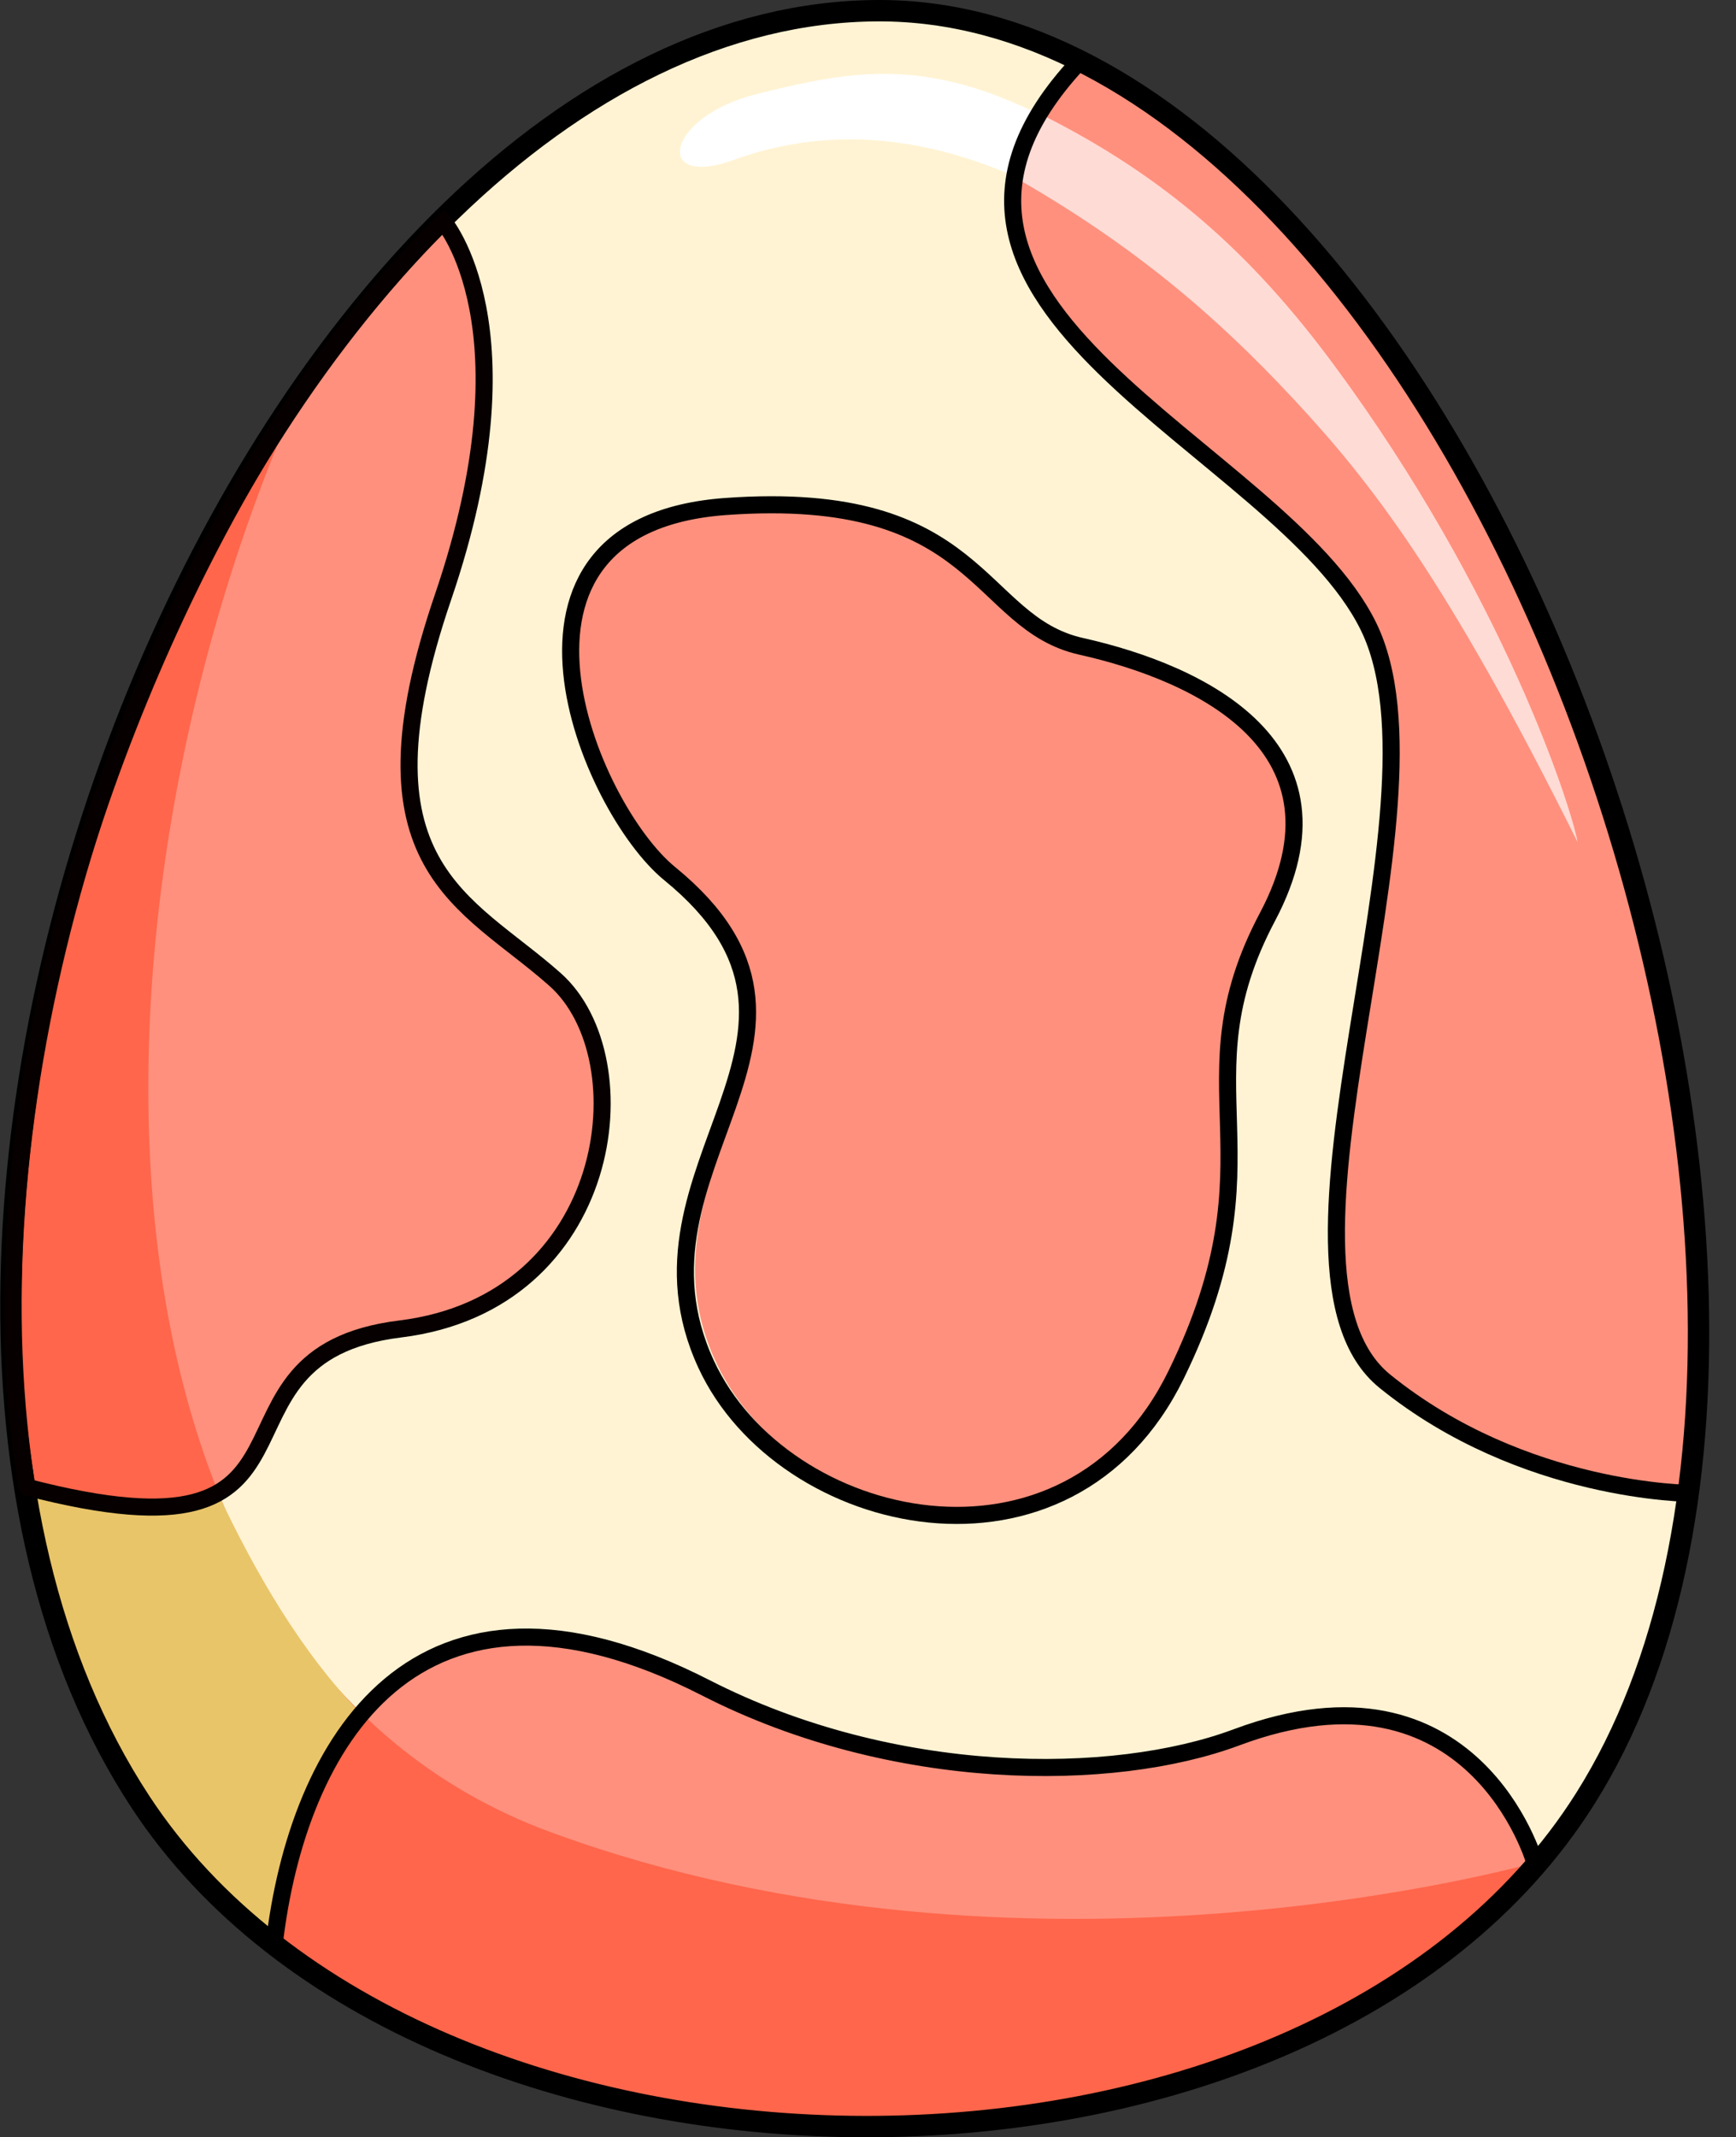 <?xml version="1.0" encoding="UTF-8" standalone="no"?>
<!-- Created with Inkscape (http://www.inkscape.org/) -->

<svg
   width="50mm"
   height="61.549mm"
   viewBox="0 0 50 61.549"
   version="1.1"
   id="svg1608"
   inkscape:version="1.1.2 (b8e25be833, 2022-02-05)"
   sodipodi:docname="Pic1.svg"
   inkscape:export-filename="C:\Users\reese\Pictures\Games\RareEggCracking1.png"
   inkscape:export-xdpi="203.2"
   inkscape:export-ydpi="203.2"
   xmlns:inkscape="http://www.inkscape.org/namespaces/inkscape"
   xmlns:sodipodi="http://sodipodi.sourceforge.net/DTD/sodipodi-0.dtd"
   xmlns="http://www.w3.org/2000/svg"
   xmlns:svg="http://www.w3.org/2000/svg">
  <rect x="0" y="0" width="50" height="61.549" fill="#333333" stroke="none"/>
  <sodipodi:namedview
     id="namedview1610"
     pagecolor="#505050"
     bordercolor="#eeeeee"
     borderopacity="1"
     inkscape:pageshadow="0"
     inkscape:pageopacity="0"
     inkscape:pagecheckerboard="0"
     inkscape:document-units="mm"
     showgrid="false"
     inkscape:zoom="0.34307206"
     inkscape:cx="-96.189704"
     inkscape:cy="16.031617"
     inkscape:window-width="1920"
     inkscape:window-height="1001"
     inkscape:window-x="-1929"
     inkscape:window-y="-9"
     inkscape:window-maximized="1"
     inkscape:current-layer="layer1" />
  <defs
     id="defs1605" />
  <g
     inkscape:label="Background"
     inkscape:groupmode="layer"
     id="layer1"
     transform="translate(11.858,40.775)"
     style="display:inline">
    <rect
       style="fill:none;stroke-width:0.049"
       id="rect1691"
       width="4.997"
       height="7.102"
       x="25.605"
       y="-0.402" />
    <rect
       style="fill:none;stroke-width:0.049"
       id="rect1693"
       width="7.54"
       height="5.085"
       x="30.602"
       y="6.7" />
    <path
       style="fill:#fff3d3;fill-opacity:1;stroke:none;stroke-width:0.615;stroke-linecap:butt;stroke-linejoin:miter;stroke-miterlimit:4;stroke-dasharray:none;stroke-opacity:1"
       d="M 33.782,11 C 25.784,23.697 0.313,23.449 -7.791,11.103 -18.58,-5.335 -4.253,-40.403 13.445,-40.444 30.059,-40.483 43.461,-4.363 33.782,11 Z"
       id="path3402"
       sodipodi:nodetypes="ssss" />
  </g>
  <g
     inkscape:groupmode="layer"
     id="layer2"
     inkscape:label="Spots"
     style="display:inline"
     transform="translate(-25)">
    <path
       style="fill:#ff907d;fill-opacity:1;stroke:none;stroke-width:0.492;stroke-linecap:butt;stroke-linejoin:miter;stroke-miterlimit:4;stroke-dasharray:none;stroke-opacity:1"
       d="m 25.775,42.828 c 9.493,2.468 4.581,-3.797 10.751,-4.557 6.171,-0.759 7.025,-7.785 4.462,-10.063 -2.563,-2.278 -5.886,-3.228 -3.228,-11.012 2.658,-7.785 0.011,-10.812 0.011,-10.812 0,0 -1.324,1.223 -3.066,3.499 -1.232,1.61 -2.557,3.647 -3.962,6.437 -1.867,3.707 -3.765,8.626 -4.615,13.359 -0.815,4.538 -0.759,7.338 -0.759,8.682 -5.4e-5,1.287 0.134,2.781 0.405,4.467 z"
       id="path7952"
       sodipodi:nodetypes="cssscssssc" />
    <path
       style="fill:#ff907d;fill-opacity:1;stroke:none;stroke-width:0.492;stroke-linecap:butt;stroke-linejoin:miter;stroke-miterlimit:4;stroke-dasharray:none;stroke-opacity:1"
       d="m 45.915,14.585 c -7.363,0.619 -3.841,8.727 -1.493,10.593 5.76,4.578 -1.484,8.451 1.232,14.118 2.266,4.729 10.523,6.505 13.538,0.123 3.016,-6.382 -0.057,-8.31 2.461,-13.212 2.518,-4.902 -1.994,-6.994 -5.463,-7.725 C 53.151,17.842 53.278,13.966 45.915,14.585 Z"
       id="path12618"
       sodipodi:nodetypes="zsssssz" />
    <path
       style="display:inline;fill:#ff907d;fill-opacity:1;stroke:none;stroke-width:0.492;stroke-linecap:butt;stroke-linejoin:miter;stroke-miterlimit:4;stroke-dasharray:none;stroke-opacity:1"
       d="m 73.528,42.958 c 0,0 -4.652,0.047 -8.639,-3.18 C 60.901,36.55 66.977,23.259 64.414,18.038 61.851,12.816 49.509,8.829 56.06,1.804 c 2.096,1.215 4.019,2.597 5.603,4.272 5.707,6.032 8.97,13.942 10.836,21.611 0.661,2.716 1.02,5.394 1.165,8.244 0.146,2.88 0.071,5.922 -0.136,7.027 z"
       id="path13440-1"
       sodipodi:nodetypes="csscsssc" />
    <path
       style="fill:#ff907d;fill-opacity:1;stroke:none;stroke-width:0.492;stroke-linecap:butt;stroke-linejoin:miter;stroke-miterlimit:4;stroke-dasharray:none;stroke-opacity:1"
       d="m 69.208,53.638 c 0,0 -1.748,-6.163 -8.592,-3.608 -3.572,1.334 -9.891,1.334 -15.284,-1.424 -8.354,-4.272 -11.772,1.614 -12.436,7.405 5.135,3.62 12.129,5.26 17.755,5.164 8.729,-0.15 15.635,-4.012 18.557,-7.537 z"
       id="path14832"
       sodipodi:nodetypes="csscsc" />
  </g>
  <g
     inkscape:groupmode="layer"
     id="layer4"
     inkscape:label="Shadows"
     style="display:inline"
     transform="translate(-25)">
    <path
       style="fill:#ff664b;fill-opacity:1;stroke:none;stroke-width:0.065px;stroke-linecap:butt;stroke-linejoin:miter;stroke-opacity:1"
       d="m 69.208,53.638 c 0,0 -14.585,4.175 -28.345,-0.875 -13.665,-5.015 -14.097,-25.979 -7.25,-41.419 l -4.066,7.27 -2.781,8.169 -1.074,5.37 -0.537,6.444 1.141,7.586 1.525,3.867 2.435,3.249 2.638,2.711 5.954,3.398 6.512,1.678 5.773,0.134 4.565,-0.537 4.229,-0.873 6.184,-3.109 z"
       id="path888"
       sodipodi:nodetypes="cscccccccccccccccc" />
    <path
       style="fill:#e9c569;fill-opacity:1;stroke:none;stroke-width:0.065px;stroke-linecap:butt;stroke-linejoin:miter;stroke-opacity:1"
       d="M 35.438,49.393 C 33.657,47.568 32.334,45.245 31.285,43.022 c -1.419,0.408 -3.169,0.247 -5.51,-0.194 l 0.522,3.357 1.525,3.867 2.435,3.249 2.638,2.711 c 0.644,-3.764 0.755,-3.838 2.543,-6.618 z"
       id="path888-2"
       sodipodi:nodetypes="cccccccc" />
  </g>
  <g
     inkscape:groupmode="layer"
     id="layer5"
     inkscape:label="Highlights"
     transform="translate(-25)">
    <path
       style="fill:#ffffff;fill-opacity:1;stroke:none;stroke-width:0.065px;stroke-linecap:butt;stroke-linejoin:miter;stroke-opacity:1"
       d="M 56.724,4.296 C 52.258,1.52 49.959,1.922 46.803,2.706 44.163,3.361 43.797,5.452 46.139,4.604 53.831,1.82 60.79,9.661 63.232,12.051 c 0.484,0.474 1.5,1.736 1.395,0.671 -0.105,-1.066 -3.437,-5.65 -7.903,-8.425 z"
       id="path5378"
       sodipodi:nodetypes="zssszz" />
    <path
       style="fill:#ffdbd5;fill-opacity:1;stroke:none;stroke-width:0.065px;stroke-linecap:butt;stroke-linejoin:miter;stroke-opacity:1"
       d="m 54.992,3.299 -0.764,1.809 c 3.391,1.934 5.775,3.965 8.018,6.372 2.243,2.407 4.403,5.164 8.192,12.772 C 70.271,23.28 68.303,17.118 63.424,10.514 61.053,7.304 58.556,5.083 54.992,3.299 Z"
       id="path5378-9"
       sodipodi:nodetypes="cczcsc" />
  </g>
  <g
     inkscape:groupmode="layer"
     id="layer6"
     inkscape:label="Crack"
     style="display:none"
     transform="translate(-25)">
    <path
       style="fill:none;stroke:#000000;stroke-width:2.5;stroke-linecap:butt;stroke-linejoin:miter;stroke-miterlimit:4;stroke-dasharray:none;stroke-opacity:1"
       d="m 27.812,130.607 22.716,44.345 27.365,-39.218 38.561,47.43 26.607,-53.214 36.633,46.273 21.209,-70.181 22.751,47.816"
       id="path21571"
       inkscape:export-filename="C:\Users\reese\Pictures\Games\EggCracking2.png"
       inkscape:export-xdpi="203.2"
       inkscape:export-ydpi="203.2" />
  </g>
  <g
     inkscape:groupmode="layer"
     id="layer3"
     inkscape:label="Outline"
     style="display:inline"
     transform="translate(-25)">
    <path
       style="fill:none;fill-opacity:1;stroke:#000000;stroke-width:0.616;stroke-linecap:butt;stroke-linejoin:miter;stroke-miterlimit:4;stroke-dasharray:none;stroke-opacity:1"
       d="M 70.661,51.791 C 62.654,64.497 37.159,64.249 29.047,51.893 18.248,35.444 32.589,0.349 50.304,0.308 66.933,0.269 80.348,36.417 70.661,51.791 Z"
       id="path3402-5"
       sodipodi:nodetypes="ssss" />
    <path
       style="fill:none;fill-opacity:1;stroke:#060000;stroke-width:0.492;stroke-linecap:butt;stroke-linejoin:miter;stroke-miterlimit:4;stroke-dasharray:none;stroke-opacity:1"
       d="m 25.775,42.828 c 9.493,2.468 4.581,-3.797 10.751,-4.557 6.171,-0.759 7.025,-7.785 4.462,-10.063 -2.563,-2.278 -5.886,-3.228 -3.228,-11.012 2.658,-7.785 0.011,-10.812 0.011,-10.812 0,0 -1.324,1.223 -3.066,3.499 -1.232,1.61 -2.557,3.647 -3.962,6.437 -1.867,3.707 -3.765,8.626 -4.615,13.358 -0.815,4.538 -0.759,7.338 -0.759,8.682 -5.4e-5,1.287 0.134,2.781 0.405,4.467 z"
       id="path7952-4"
       sodipodi:nodetypes="cssscssssc" />
    <path
       style="display:inline;fill:none;stroke:#000000;stroke-width:0.492;stroke-linecap:butt;stroke-linejoin:miter;stroke-miterlimit:4;stroke-dasharray:none;stroke-opacity:1"
       d="m 56.06,1.804 c -6.55,7.025 5.791,11.012 8.354,16.234 2.563,5.221 -3.513,18.512 0.475,21.74 3.987,3.228 8.829,3.228 8.829,3.228"
       id="path13440-1-6" />
    <path
       style="display:inline;fill:none;fill-opacity:1;stroke:#000000;stroke-width:0.492;stroke-linecap:butt;stroke-linejoin:miter;stroke-miterlimit:4;stroke-dasharray:none;stroke-opacity:1"
       d="m 45.915,14.585 c -7.37,0.525 -3.952,8.677 -1.627,10.573 5.701,4.651 -1.591,8.431 1.052,14.133 2.205,4.757 10.439,6.638 13.536,0.295 3.097,-6.343 0.049,-8.31 2.629,-13.18 2.58,-4.87 -1.905,-7.019 -5.365,-7.793 -3.031,-0.679 -2.855,-4.553 -10.225,-4.028 z"
       id="path12618-4"
       sodipodi:nodetypes="zsssssz" />
    <path
       style="display:inline;fill:none;stroke:#000000;stroke-width:0.492;stroke-linecap:butt;stroke-linejoin:miter;stroke-miterlimit:4;stroke-dasharray:none;stroke-opacity:1"
       d="m 32.895,56.011 c 0.665,-5.791 4.082,-11.677 12.436,-7.405 5.394,2.758 11.713,2.758 15.284,1.424 6.844,-2.555 8.592,3.608 8.592,3.608"
       id="path14832-0"
       sodipodi:nodetypes="cssc" />
  </g>
</svg>
